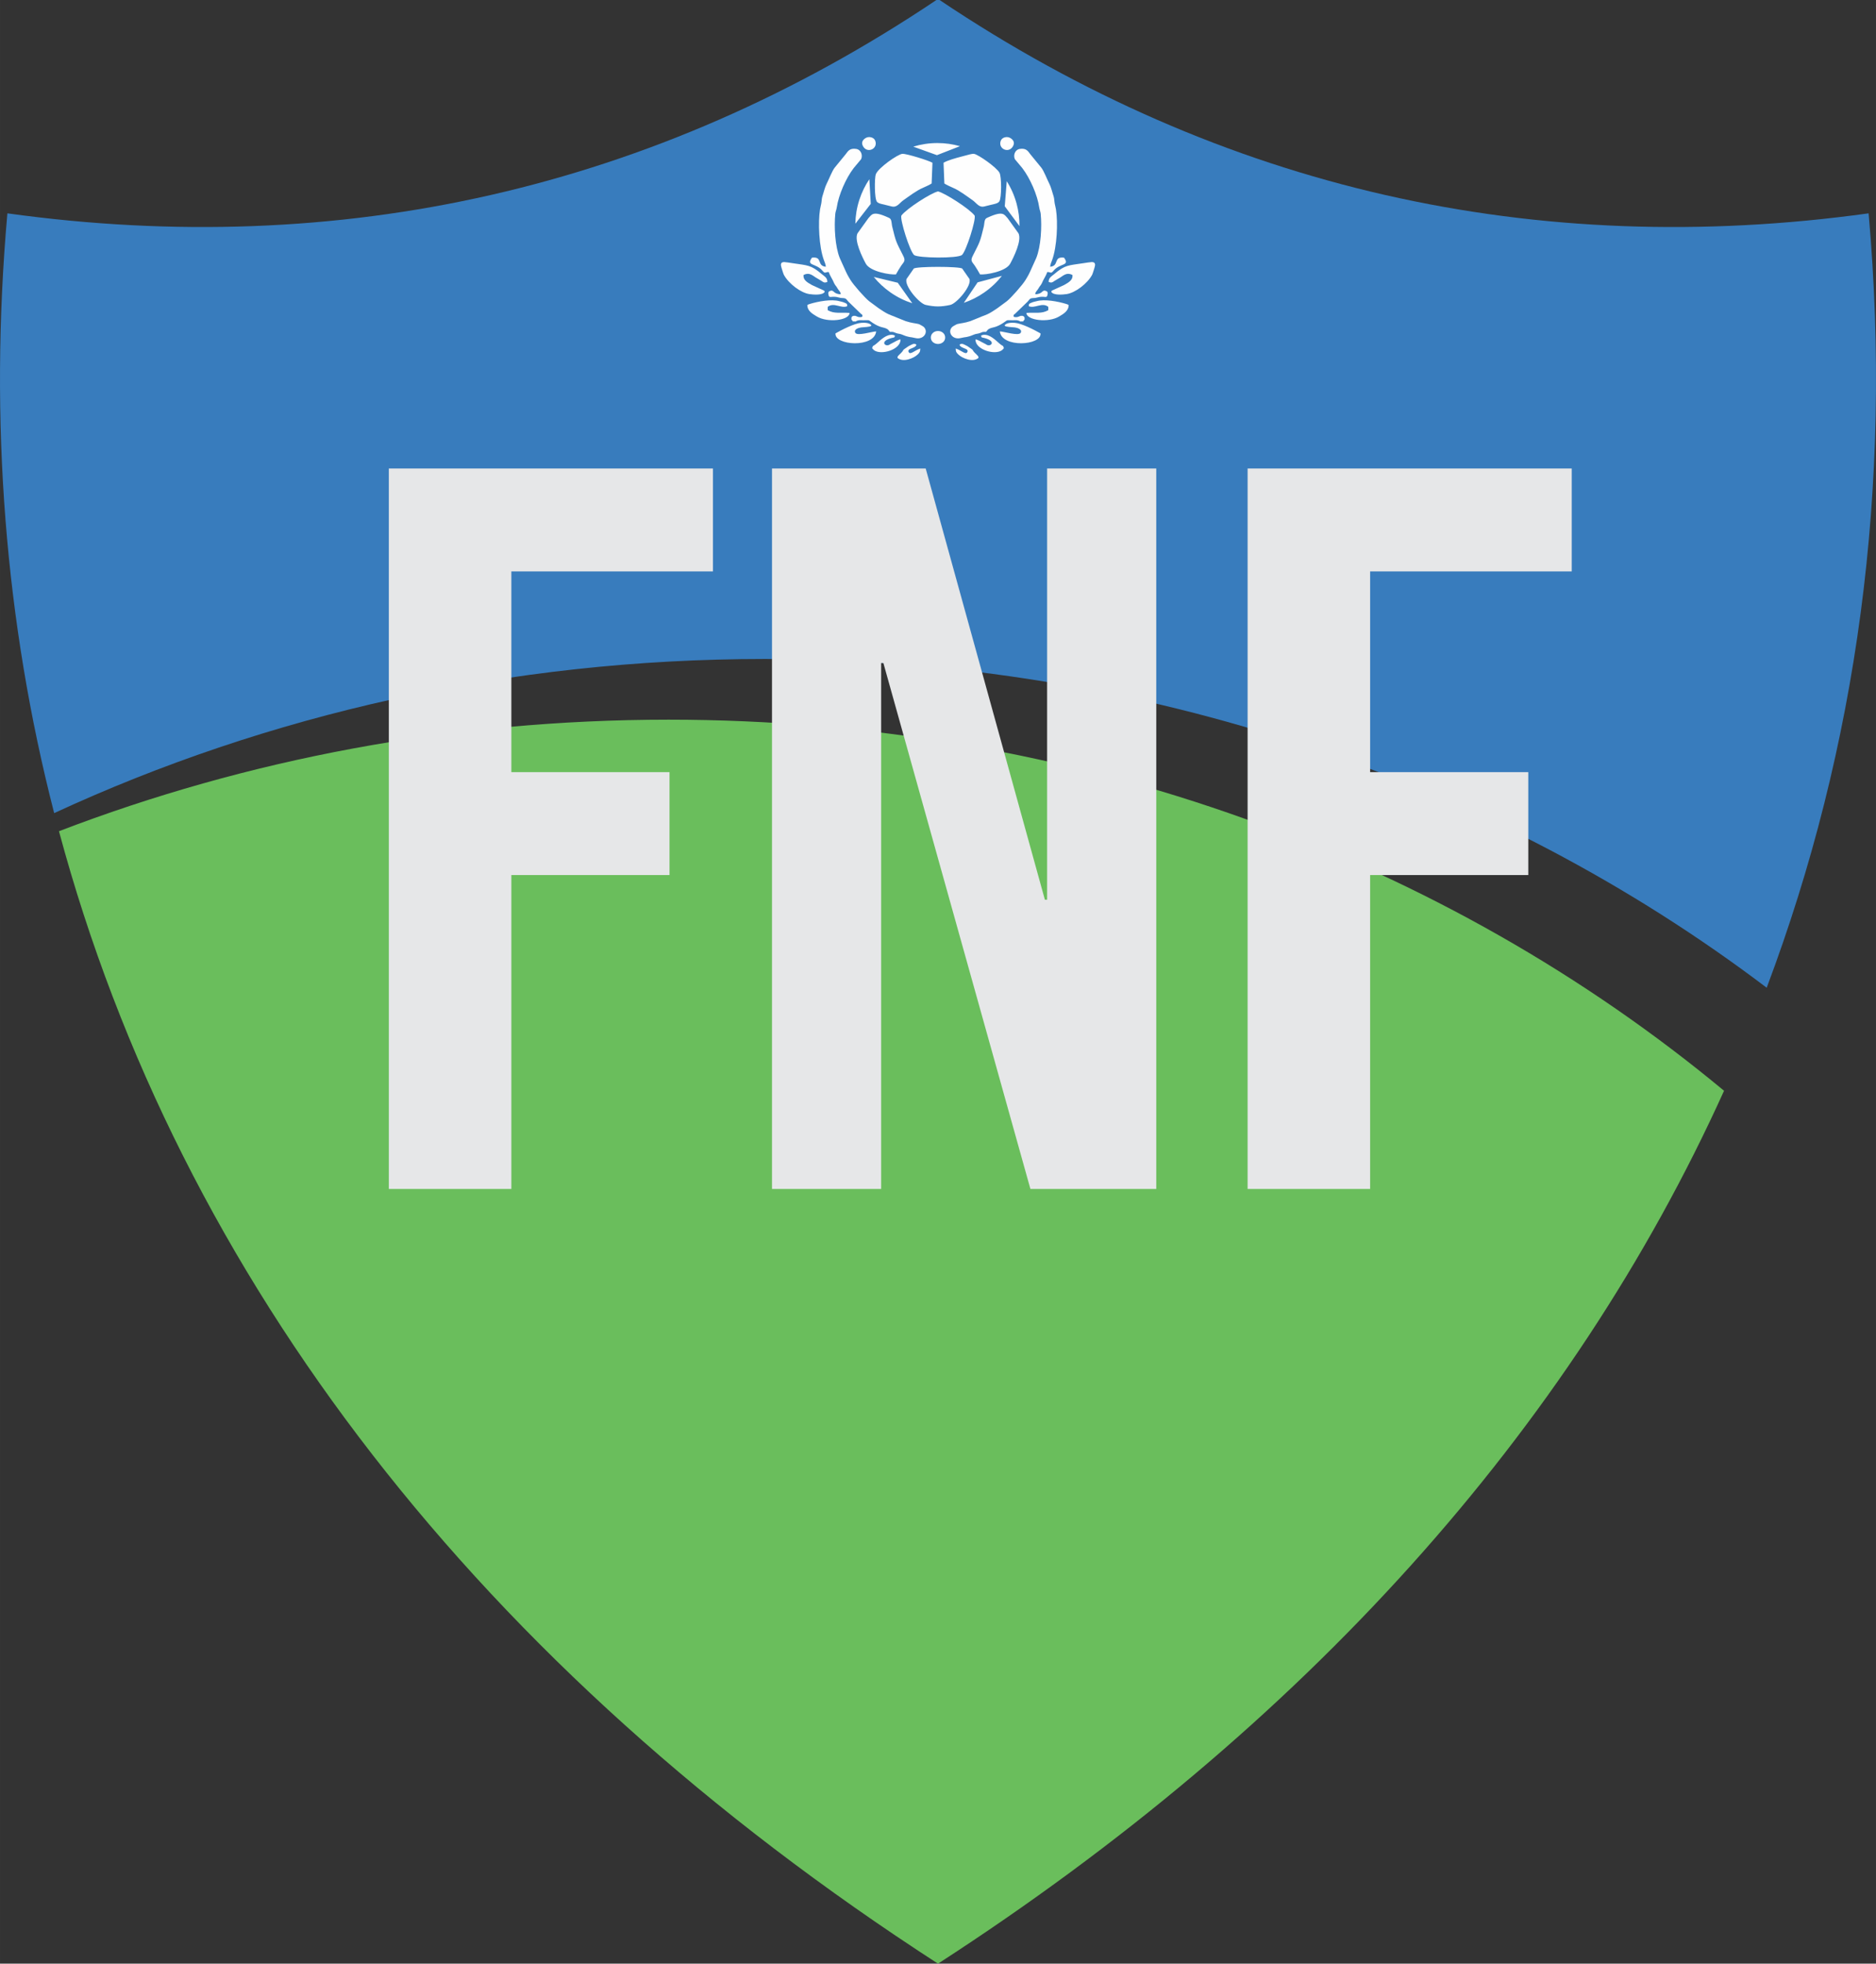 <?xml version="1.0" encoding="UTF-8"?>
<!DOCTYPE svg PUBLIC "-//W3C//DTD SVG 1.1//EN" "http://www.w3.org/Graphics/SVG/1.1/DTD/svg11.dtd">
<!-- Creator: CorelDRAW 2020 (64 Bit) -->
<svg xmlns="http://www.w3.org/2000/svg" xml:space="preserve" width="264.619mm" height="276.957mm" version="1.1" style="shape-rendering:geometricPrecision; text-rendering:geometricPrecision; image-rendering:optimizeQuality; fill-rule:evenodd; clip-rule:evenodd"
viewBox="0 0 7126.48 7458.78"
 xmlns:xlink="http://www.w3.org/1999/xlink"
 xmlns:xodm="http://www.corel.com/coreldraw/odm/2003">
 <rect x="0" y="0" width="7126.48" height="7458.78" fill="#333333" stroke="none"/>
 <defs>
  <style type="text/css">
   <![CDATA[
    .fil1 {fill:#387CBD}
    .fil0 {fill:#6ABE5C}
    .fil3 {fill:#FEFEFE}
    .fil2 {fill:#E6E7E8;fill-rule:nonzero}
   ]]>
  </style>
 </defs>
 <g id="Camada_x0020_1">
  <g id="_2855665943328">
   <g id="_2853100277968">
    <path class="fil0" d="M224.01 3157.3c457.49,1701.45 1604.96,3179.81 3339.23,4301.47 1390,-899 2403.02,-2027.16 2986.03,-3315.64 -1053.96,-874.84 -2462.12,-1409.52 -4009.26,-1409.52 -821.99,0 -1604.72,151 -2316,423.67l0 0.02z"/>
    <path class="fil1" d="M6711.27 3751.79c343.95,-914.44 479.05,-1902.48 387.15,-2941.43 -1264.11,174.89 -2455.87,-90.4 -3529.2,-810.37l-11.95 0c-1073.32,719.97 -2265.09,985.26 -3529.21,810.37 -70.09,792.36 -8.16,1555.09 177.72,2278.17 809.18,-374.15 1726.65,-585.47 2699.06,-585.47 1449.93,0 2777.74,469.65 3806.42,1248.72l0.02 0z"/>
    <g>
     <path class="fil2" d="M1477.08 1779.61l1231.29 0 0 390.92 -765.85 0 0 762.29 600.83 0 0 390.92 -600.83 0 0 1192.29 -465.43 0 0 -2736.42zm1455.54 0l583.91 0 452.74 1637.94 8.46 0 0 -1637.94 414.66 0 0 2736.42 -478.12 0 -558.52 -1997.58 -8.46 0 0 1997.58 -414.66 0 0 -2736.42zm1806.73 0l1231.28 0 0 390.92 -765.85 0 0 762.29 600.84 0 0 390.92 -600.84 0 0 1192.29 -465.43 0 0 -2736.42z"/>
    </g>
    <path class="fil3" d="M3137.15 1013.18c-35.79,-3.18 -10.68,-39.86 -52.7,-34.46 -23.3,32.07 14.64,19.84 39.35,49.11 11.08,13.14 10.05,5.67 24.11,5.32 4.17,9.68 5.01,12.74 10.3,21.66 5.4,9.13 5.87,11.17 10.71,21.43 3.56,7.55 7.79,10.38 12.58,19.16 5.62,10.3 11.35,11.1 12.3,22.15 -29.7,-0.03 -24.92,-18.85 -41,-12.36 -5.65,2.28 -7.65,5.37 -5.68,14.37 3.67,16.86 10.21,1.75 40.91,10.82 8.05,2.37 8.87,1 16.84,2 10.83,1.34 10.99,6.18 17.73,13.16l48.9 47.32c4.93,3.71 1.22,-1.69 4.21,4.37 0.23,0.48 0.53,2.06 0.61,2.5 1.04,5.68 -9.89,5.21 -13.86,4.59 -5.88,-0.92 -9.55,-4.09 -14.66,-4.73 -7.54,-0.94 -14.58,2.62 -13.5,11.17 0.81,6.43 -0.97,2.86 3.51,6.37 4.07,5.01 -4.82,3.22 8.22,3.76 11.22,0.47 1.03,0.34 9.15,-2.4 10,-3.39 12.14,-2.17 22.85,-2.09 29.92,0.2 17.7,-2.62 37.08,10.02 29.26,19.07 40.42,15.89 51.94,21.68 7.12,3.59 5.95,3.42 12.22,10.75 0.34,0.41 0.89,1.11 1.39,1.62 16.56,0.06 11.89,0.51 23.83,4.79 8.87,3.17 13.42,1.84 23.57,6.18 26.34,11.28 28.19,7.35 49.11,12.63 31.2,7.87 51.54,-23 32.2,-42.09 -2.15,-2.12 -16.26,-10.38 -19.95,-11.24 -14.34,-3.32 -26.16,-3.56 -48.96,-10.89l-32.24 -12.99c-6.06,-2.14 -4.46,-2.17 -11.33,-4.75 -18.63,-6.99 -26.3,-9.93 -42,-20.04 -6.96,-4.48 -11.86,-7.94 -17.84,-11.8l-35.47 -26.19c-16.33,-13.05 -59.62,-61.87 -71.26,-81.28 -4.04,-6.74 -7.79,-12.77 -10.97,-18.92 -2.42,-4.67 -3.39,-7.18 -5.31,-10.66l-24.11 -53.3c-17.74,-44.48 -21.82,-118.33 -16.84,-167.99 0.86,-8.54 4.21,-14.72 5.48,-23.49 6.95,-48.02 34.79,-111.5 64.66,-150.34l28.09 -33.59c7.21,-17.12 -2.31,-36.35 -18.26,-38.78 -24.77,-3.79 -31.15,7.55 -41.09,20.79l-40.98 50.05c-9.72,11.7 -22.58,45.71 -30.34,60.53 -6.54,12.47 -10.99,31.2 -15.68,45.68 -3.43,10.55 -2.92,13.45 -4.46,25.78 -1.17,9.19 -3.81,16.81 -5.32,26.25 -8.24,51.16 -3.96,142.73 14.52,193.17 3.28,8.94 6.26,14.25 7.51,25.25l-0.03 -0.06zm687.23 -324.88l-7.54 95.19 55.87 75.33c0.33,-28.3 -3.23,-57.09 -11.03,-85.75 -8.38,-30.76 -21.08,-59.18 -37.29,-84.78l-0.02 0zm-18.4 359.57l-92.25 24.61 -52.41 77.79c26.78,-9.11 52.75,-22.07 77.16,-38.99 26.2,-18.15 48.75,-39.61 67.5,-63.41zm-340.4 104.03l-55.2 -77.91 -91.18 -22.04c17.88,21.93 39.06,41.76 63.43,58.76 26.14,18.25 54.11,31.92 82.95,41.19l0 0zm-216.36 -302.14l58.57 -75.4 -5.31 -93.64c-15.81,23.46 -28.67,49.49 -37.86,77.72 -9.88,30.31 -14.87,61.04 -15.4,91.33l0 -0.01zm220.14 -292.71l89.85 32.32 87.38 -34.09c-27.2,-7.76 -55.94,-11.91 -85.64,-11.91 -31.89,0 -62.63,4.79 -91.6,13.67zm120.75 729.2c-2.26,13.13 -14.92,20.31 -26.86,20.23 -11.94,0.08 -24.6,-7.09 -26.86,-20.23 -3.03,-17.65 12.44,-29.39 26.86,-28.92 14.44,-0.47 29.9,11.27 26.86,28.92zm248.9 -761.39c10.03,6.54 17.82,17.09 7.91,32.52 -17.26,26.87 -57.78,6.27 -44.71,-24.02 5.03,-11.66 23.63,-17.07 36.8,-8.5zm-208.57 798.93c21.46,6.77 37.69,25.05 43.97,13.94 8.68,-15.39 -25.89,-12.99 -29.4,-28.67 6.51,-4.32 10.68,-4.53 24.61,2.93 3.71,2 3.01,1.41 6.02,3.26 3.92,2.42 1.04,0.81 4.07,2.81 23.6,15.51 9.6,8.29 24.57,23.43 3.25,3.28 5.38,4.62 8.04,7.91 4.43,5.49 3.12,1 4.95,9.82 -21.05,18.87 -61.9,1.42 -75.88,-11.85 -7.94,-7.54 -10.85,-10.72 -10.93,-23.6l-0.02 0.02zm75.24 -34.35c8.12,-0.14 20.45,8.8 36.46,16.54 7.34,3.56 1.59,1.09 5.73,3.43 16.33,9.21 38.23,-13.23 -8.32,-25.52 -11.56,-3.06 -10.4,-0.02 -12.81,-9.02 0.58,-0.39 1.36,-0.75 1.87,-0.94l5.93 -1.87c24.52,-3.32 45.46,18.39 61.49,32.26 14.48,12.53 14.44,6.09 17.45,18.45l-6.38 6.82c-26.92,21.38 -103.07,-1.67 -101.43,-40.12l0.02 -0.03zm92.52 -30.62c14.09,0.08 70.93,18.48 78.94,5.59 8.07,-12.99 -12.77,-19.62 -21.87,-20.69 -8.19,-0.97 -36.44,-1.72 -37.99,-6.41 -0.25,-0.75 -0.89,-0.78 -1.31,-1.2 6.84,-10.55 27.31,-10.78 39.33,-9.8 26.77,2.2 74.43,26.98 97.37,40.08 4.49,46.51 -147.75,55.86 -154.5,-7.55l0.02 -0zm183.91 -93.41c-23.57,-18.48 -51.14,7.79 -74.21,-2.42 0.33,-10.19 2.31,-9.64 11.6,-13.67 7.2,-3.12 10.47,-3.03 18.12,-5.21 30.93,-8.82 80.88,0.95 112.17,10.28 3.67,1.09 2.62,0.81 5.81,2.11l3.92 2.04c0.3,23.13 -20.87,34.26 -35.62,43.34 -40.94,25.25 -124.09,15.36 -124.87,-13.23 33.59,-2.56 58.2,4.21 83.28,-10.57l-0.2 -12.72 0.01 0.05zm91.97 -120.81c-20.49,-10.93 -32.57,0.37 -46.95,9.82 -7.4,4.85 -14.28,7.73 -21.63,12.8 -8.65,5.98 -10.64,7.57 -21.85,4.01 -0.7,-16.08 10.14,-20.69 21.16,-30.11 41.89,-35.77 54.03,-32.68 110.98,-41.47 6.51,-1.02 27.27,-4.28 31.57,-4.23 14.76,0.19 14.08,9.88 10.03,22.74 -1.41,4.46 -6.76,22.21 -8.71,25.8 -18.29,33.73 -64.47,68.61 -97.43,73.2 -13.31,1.86 -49.79,5.57 -57.81,-8.76 2.54,-5.82 -0.03,-2.12 4.81,-5.59l43.71 -19.98c20.69,-11.46 33.96,-20.54 32.12,-38.27l-0.02 0.04zm-418.56 -24.05l27 38.83c10.24,25.75 -48.27,93.58 -72.67,98.87 -35.12,7.62 -58.15,7.62 -93.27,0 -24.39,-5.29 -82.9,-73.13 -72.67,-98.87l27 -38.83c5.98,-9.19 178.62,-9.19 184.59,0l0.01 0zm46.9 -201.71c5.84,15.54 -32.13,135.36 -48.04,149.53 -15.89,14.16 -167.89,11.99 -181.86,0.39 -16.11,-13.37 -54.31,-134.39 -48.49,-149.92 20.26,-26.72 113.03,-86.04 139.2,-91.77 24.78,5.42 119.22,65.42 139.2,91.77l-0.01 0zm20.55 223.48c-5.67,-10.44 -13.09,-22.66 -19.76,-32.87 -8.87,-13.58 -18.18,-17.29 -8.54,-36.37 28.39,-56.17 27.95,-52.7 42.47,-112.29 1.69,-6.93 2.01,-17.25 4.03,-23.43 2.43,-7.48 4.93,-8.32 13.25,-12.08 58.15,-26.31 60.6,-8.93 73.04,3.2l41.64 57.98c13.17,27.08 -18.43,90.8 -31.6,115.07 -16.43,30.29 -93.22,43.11 -114.51,40.78l-0.02 0zm73.48 -277.71c-6.16,9.96 -20.94,9.96 -56.37,19.41 -21.41,5.71 -29.95,-12.66 -45.4,-23.46 -21.98,-15.36 -51.14,-37.58 -74.06,-46.98 -6.68,-2.73 -28.2,-12.84 -33.23,-16.57l-3.15 -78.78c15.31,-9.24 47.68,-18.06 67.69,-23.3 30.45,-7.97 40.88,-11.67 48.57,-10.4 15.92,2.64 84.29,50.52 96.11,71.23 8.54,14.98 8.34,95.17 -0.16,108.86l-0 -0.01zm192.84 248.6c35.79,-3.18 10.68,-39.86 52.7,-34.46 23.3,32.07 -14.64,19.84 -39.35,49.11 -11.08,13.14 -10.05,5.67 -24.11,5.32 -4.17,9.68 -5.01,12.74 -10.3,21.66 -5.4,9.13 -5.87,11.17 -10.71,21.43 -3.56,7.55 -7.79,10.38 -12.58,19.16 -5.62,10.3 -11.35,11.1 -12.3,22.15 29.7,-0.03 24.92,-18.85 41,-12.36 5.65,2.28 7.65,5.37 5.68,14.37 -3.67,16.86 -10.21,1.75 -40.91,10.82 -8.05,2.37 -8.87,1 -16.84,2 -10.83,1.34 -10.99,6.18 -17.73,13.16l-48.9 47.32c-4.93,3.71 -1.22,-1.69 -4.21,4.37 -0.23,0.48 -0.53,2.06 -0.61,2.5 -1.04,5.68 9.89,5.21 13.86,4.59 5.88,-0.92 9.55,-4.09 14.66,-4.73 7.54,-0.94 14.58,2.62 13.5,11.17 -0.81,6.43 0.97,2.86 -3.51,6.37 -4.07,5.01 4.82,3.22 -8.22,3.76 -11.22,0.47 -1.03,0.34 -9.15,-2.4 -10,-3.39 -12.14,-2.17 -22.85,-2.09 -29.92,0.2 -17.7,-2.62 -37.08,10.02 -29.26,19.07 -40.42,15.89 -51.94,21.68 -7.12,3.59 -5.95,3.42 -12.22,10.75 -0.34,0.41 -0.89,1.11 -1.39,1.62 -16.56,0.06 -11.89,0.51 -23.83,4.79 -8.87,3.17 -13.42,1.84 -23.57,6.18 -26.34,11.28 -28.19,7.35 -49.11,12.63 -31.2,7.87 -51.54,-23 -32.2,-42.09 2.15,-2.12 16.26,-10.38 19.95,-11.24 14.34,-3.32 26.16,-3.56 48.96,-10.89l32.24 -12.99c6.06,-2.14 4.46,-2.17 11.33,-4.75 18.63,-6.99 26.3,-9.93 42,-20.04 6.96,-4.48 11.86,-7.94 17.84,-11.8l35.47 -26.19c16.33,-13.05 59.62,-61.87 71.26,-81.28 4.04,-6.74 7.79,-12.77 10.97,-18.92 2.42,-4.67 3.39,-7.18 5.31,-10.66l24.11 -53.3c17.74,-44.48 21.82,-118.33 16.84,-167.99 -0.86,-8.54 -4.21,-14.72 -5.48,-23.49 -6.95,-48.02 -34.79,-111.5 -64.66,-150.34l-28.09 -33.59c-7.21,-17.12 2.31,-36.35 18.26,-38.78 24.77,-3.79 31.15,7.55 41.09,20.79l40.98 50.05c9.72,11.7 22.58,45.71 30.34,60.53 6.54,12.47 10.99,31.2 15.68,45.68 3.43,10.55 2.92,13.45 4.46,25.78 1.17,9.19 3.81,16.81 5.32,26.25 8.24,51.16 3.96,142.73 -14.52,193.17 -3.28,8.94 -6.26,14.25 -7.51,25.25l0.03 -0.06zm-701.85 -488.33c-10.03,6.54 -17.82,17.09 -7.91,32.52 17.26,26.87 57.78,6.27 44.71,-24.02 -5.03,-11.66 -23.63,-17.07 -36.8,-8.5zm208.57 798.93c-21.46,6.77 -37.69,25.05 -43.97,13.94 -8.68,-15.39 25.89,-12.99 29.4,-28.67 -6.51,-4.32 -10.68,-4.53 -24.61,2.93 -3.71,2 -3.01,1.41 -6.02,3.26 -3.92,2.42 -1.04,0.81 -4.07,2.81 -23.6,15.51 -9.6,8.29 -24.57,23.43 -3.25,3.28 -5.38,4.62 -8.04,7.91 -4.43,5.49 -3.12,1 -4.95,9.82 21.05,18.87 61.9,1.42 75.88,-11.85 7.94,-7.54 10.85,-10.72 10.93,-23.6l0.02 0.02zm-75.24 -34.35c-8.12,-0.14 -20.45,8.8 -36.46,16.54 -7.34,3.56 -1.59,1.09 -5.73,3.43 -16.33,9.21 -38.24,-13.23 8.32,-25.52 11.56,-3.06 10.4,-0.02 12.81,-9.02 -0.58,-0.39 -1.36,-0.75 -1.87,-0.94l-5.93 -1.87c-24.52,-3.32 -45.46,18.39 -61.49,32.26 -14.48,12.53 -14.44,6.09 -17.45,18.45l6.38 6.82c26.92,21.38 103.07,-1.67 101.43,-40.12l-0.02 -0.03zm-92.52 -30.62c-14.09,0.08 -70.93,18.48 -78.94,5.59 -8.07,-12.99 12.77,-19.62 21.87,-20.69 8.19,-0.97 36.44,-1.72 37.99,-6.41 0.25,-0.75 0.89,-0.78 1.31,-1.2 -6.84,-10.55 -27.31,-10.78 -39.33,-9.8 -26.77,2.2 -74.43,26.98 -97.37,40.08 -4.49,46.51 147.75,55.86 154.5,-7.55l-0.02 -0zm-183.92 -93.41c23.57,-18.48 51.14,7.79 74.21,-2.42 -0.33,-10.19 -2.31,-9.64 -11.6,-13.67 -7.2,-3.12 -10.47,-3.03 -18.12,-5.21 -30.93,-8.82 -80.88,0.95 -112.17,10.28 -3.67,1.09 -2.62,0.81 -5.81,2.11l-3.92 2.04c-0.3,23.13 20.87,34.26 35.62,43.34 40.94,25.25 124.09,15.36 124.87,-13.23 -33.59,-2.56 -58.2,4.21 -83.28,-10.57l0.2 -12.72 -0.01 0.05zm-91.97 -120.82c20.49,-10.93 32.57,0.37 46.95,9.82 7.4,4.85 14.28,7.73 21.63,12.8 8.65,5.98 10.64,7.57 21.85,4.01 0.7,-16.08 -10.14,-20.69 -21.16,-30.11 -41.89,-35.77 -54.03,-32.68 -110.98,-41.47 -6.51,-1.02 -27.27,-4.28 -31.57,-4.23 -14.76,0.19 -14.08,9.88 -10.03,22.74 1.41,4.46 6.76,22.21 8.71,25.8 18.29,33.73 64.47,68.61 97.43,73.2 13.31,1.86 49.79,5.57 57.81,-8.76 -2.54,-5.82 0.03,-2.12 -4.81,-5.59l-43.71 -19.98c-20.69,-11.46 -33.96,-20.54 -32.12,-38.27l0.02 0.04zm351.1 -2.29c5.67,-10.44 13.09,-22.66 19.76,-32.87 8.87,-13.58 18.18,-17.29 8.54,-36.37 -28.39,-56.17 -27.95,-52.7 -42.47,-112.29 -1.69,-6.93 -2.01,-17.25 -4.03,-23.43 -2.43,-7.48 -4.93,-8.32 -13.25,-12.08 -58.15,-26.31 -60.6,-8.93 -73.04,3.2l-41.64 57.98c-13.17,27.08 18.43,90.8 31.6,115.07 16.43,30.29 93.22,43.11 114.51,40.78l0.02 0zm-72.01 -275.71c6.93,7.99 22.04,8.63 54.9,17.4 21.41,5.71 29.95,-12.66 45.4,-23.46 21.98,-15.36 51.14,-37.58 74.06,-46.98 6.68,-2.73 28.2,-12.84 33.23,-16.57l3.15 -78.78c-14.31,-8.65 -98.17,-34.7 -114.13,-33.91 -16.62,0.81 -92.82,53.55 -101.27,78.24 -4.77,13.98 -5.52,92.28 4.68,104.07l-0.02 0z"/>
   </g>
  </g>
 </g>
</svg>
